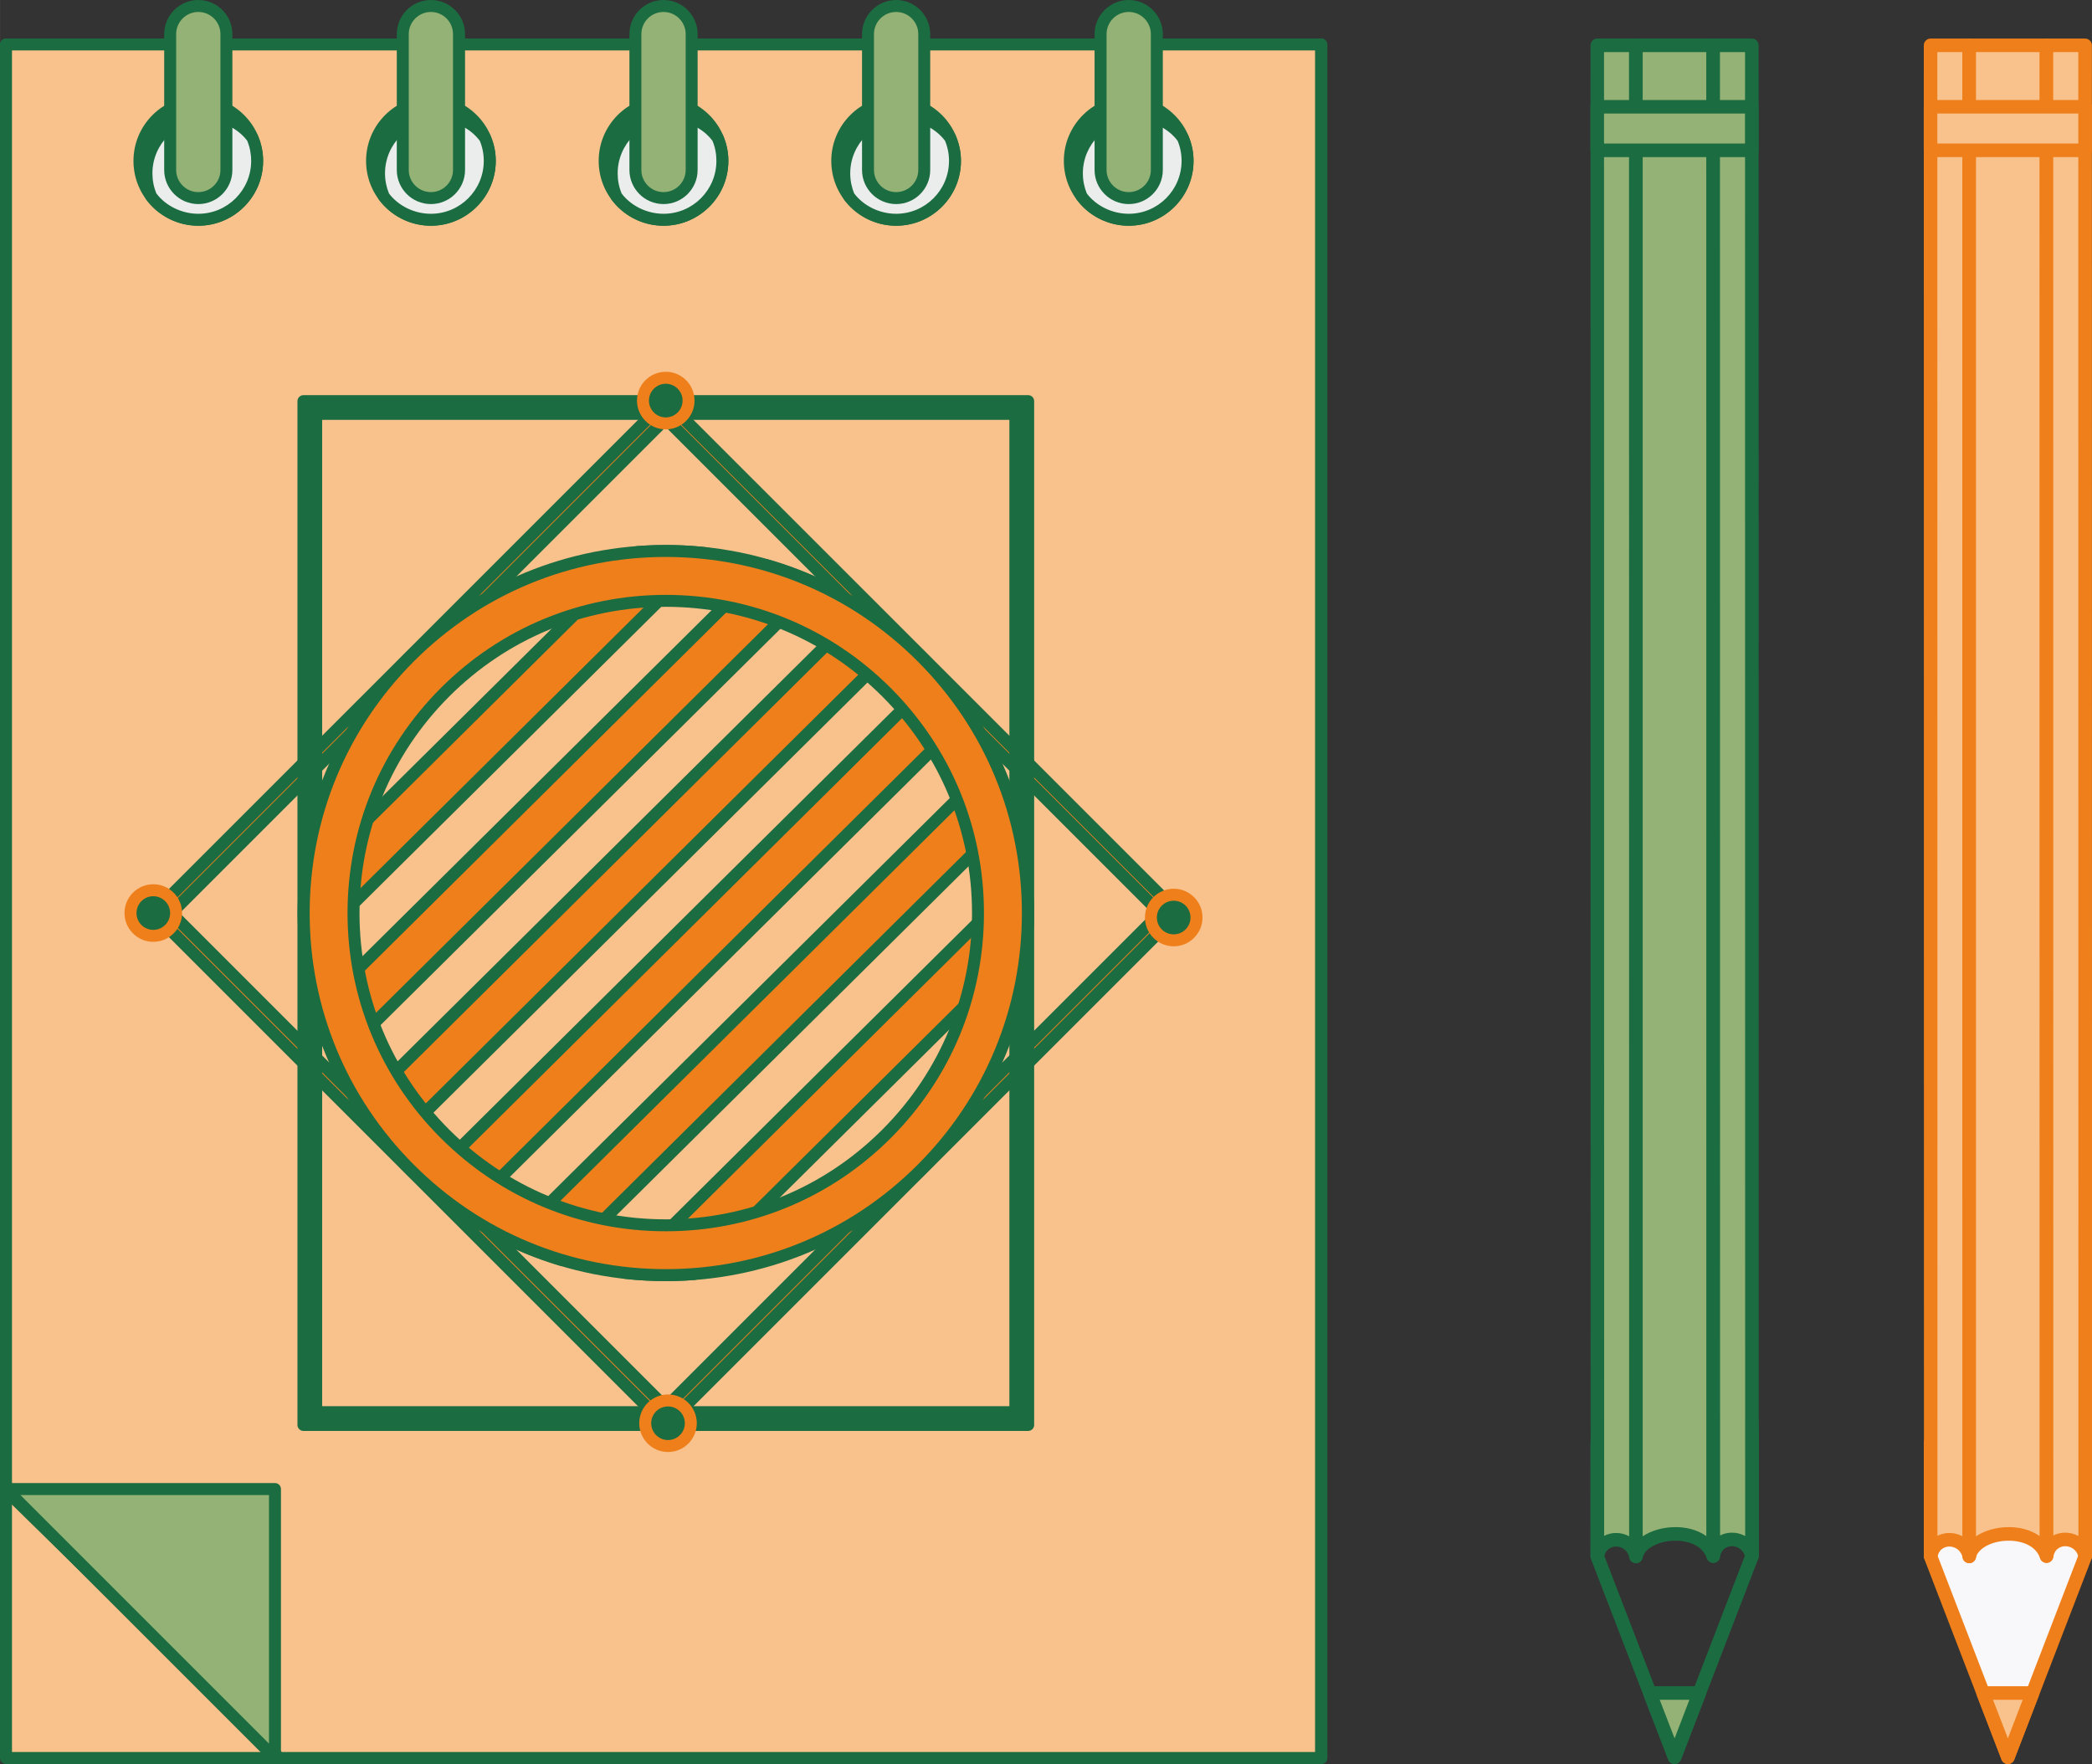<?xml version="1.0" encoding="UTF-8"?>
<!DOCTYPE svg PUBLIC "-//W3C//DTD SVG 1.1//EN" "http://www.w3.org/Graphics/SVG/1.1/DTD/svg11.dtd">
<!-- Creator: CorelDRAW 2020 (64-Bit) -->
<svg xmlns="http://www.w3.org/2000/svg" xml:space="preserve" width="23.719mm" height="20mm" version="1.1" style="shape-rendering:geometricPrecision; text-rendering:geometricPrecision; image-rendering:optimizeQuality; fill-rule:evenodd; clip-rule:evenodd"
viewBox="0 0 667.96 563.24"
 xmlns:xlink="http://www.w3.org/1999/xlink"
 xmlns:xodm="http://www.corel.com/coreldraw/odm/2003">
 <rect x="0" y="0" width="667.96" height="563.24" fill="#333333" stroke="none"/>
 <defs>
  <style type="text/css">
   <![CDATA[
    .fil6 {fill:#EBECEC}
    .fil0 {fill:#F9C18B}
    .fil3 {fill:#EF7F1A}
    .fil7 {fill:#F8F8FA}
    .fil2 {fill:#94B275}
    .fil4 {fill:#1B6C41}
    .fil5 {fill:#EF7F1A;fill-rule:nonzero}
    .fil1 {fill:#1B6C41;fill-rule:nonzero}
   ]]>
  </style>
 </defs>
 <g id="Layer_x0020_1">
  <g id="_2189363499408">
   <path class="fil0" d="M1.92 14.2l419.99 0c0,175.62 0,371.51 0,547.12l-419.99 0 0 -547.12z"/>
   <path class="fil1" d="M3.82 559.41l416.17 0 0 -543.3 -416.17 0 0 543.3zm418.08 3.83l-419.99 0c-1.06,0 -1.92,-0.85 -1.92,-1.91l0 -547.12c0,-1.06 0.86,-1.9 1.92,-1.9l419.99 0c1.06,0 1.92,0.84 1.92,1.9l0 547.12c0,1.06 -0.85,1.91 -1.92,1.91z"/>
   <polygon class="fil0" points="1.92,14.2 421.79,14.2 421.79,561.33 89.23,561.33 1.92,475.89 "/>
   <path class="fil1" d="M90 559.41l329.89 0 0 -543.3 -416.07 0 0 458.97 86.18 84.33zm331.79 3.83l-332.57 0c-0.49,0 -0.97,-0.2 -1.33,-0.56l-87.32 -85.44c-0.37,-0.35 -0.57,-0.85 -0.57,-1.35l0 -461.68c0,-1.06 0.86,-1.9 1.92,-1.9l419.88 0c1.06,0 1.91,0.84 1.91,1.9l0 547.12c0,1.06 -0.85,1.91 -1.91,1.91z"/>
   <polygon class="fil2" points="87.79,561.33 1.92,475.45 87.79,475.45 "/>
   <path class="fil1" d="M6.52 477.36l79.36 79.36 0 -79.36 -79.36 0zm81.27 85.88c-0.49,0 -0.98,-0.2 -1.35,-0.57l-85.88 -85.88c-0.54,-0.54 -0.71,-1.37 -0.41,-2.08 0.29,-0.71 0.99,-1.18 1.76,-1.18l85.87 0c1.05,0 1.92,0.85 1.92,1.9l0 85.88c0,0.77 -0.48,1.47 -1.19,1.76 -0.24,0.09 -0.47,0.15 -0.73,0.15z"/>
   <path class="fil3" d="M370.44 291.54l-157.87 -157.87 -157.87 157.87 157.87 157.87 157.87 -157.87zm-156.43 -162.19l160.75 160.75 1.44 1.44 -1.44 1.44 -160.75 160.74 -1.44 1.44 -1.44 -1.44 -160.75 -160.74 -1.44 -1.44 1.44 -1.44 160.75 -160.75 1.44 -1.44 1.44 1.44 0 0z"/>
   <path class="fil1" d="M57.4 291.54l155.17 155.17 155.17 -155.17 -155.17 -155.18 -155.17 155.18zm155.17 159.77c-0.48,0 -0.97,-0.19 -1.35,-0.56l-157.87 -157.87c-0.75,-0.75 -0.75,-1.96 0,-2.71l157.87 -157.86c0.74,-0.75 1.95,-0.75 2.7,0l157.87 157.86c0.75,0.75 0.75,1.96 0,2.71l-157.87 157.87c-0.37,0.37 -0.86,0.56 -1.35,0.56zm-160.93 -159.77l0.09 0.1 160.83 160.83 0.09 -0.09 160.83 -160.83 -0.08 -0.1 -160.84 -160.83 -0.09 0.09 -160.83 160.84zm160.93 165.53c-0.5,0 -0.99,-0.21 -1.35,-0.56l-163.63 -163.63c-0.74,-0.75 -0.74,-1.95 0,-2.7l163.63 -163.62c0.71,-0.71 1.98,-0.71 2.7,0l163.63 163.62c0.74,0.75 0.75,1.95 0,2.7l-1.44 1.44 -162.19 162.19c-0.36,0.35 -0.84,0.56 -1.35,0.56z"/>
   <path class="fil4" d="M374.76 285.68c4.02,0 7.27,3.27 7.27,7.28 0,4.02 -3.26,7.28 -7.27,7.28 -4.03,0 -7.28,-3.26 -7.28,-7.28 0,-4.02 3.26,-7.28 7.28,-7.28z"/>
   <path class="fil5" d="M374.76 287.6c-2.97,0 -5.38,2.4 -5.38,5.36 0,2.97 2.41,5.37 5.38,5.37 2.96,0 5.36,-2.41 5.36,-5.37 0,-2.97 -2.4,-5.36 -5.36,-5.36zm0 14.55c-5.07,0 -9.19,-4.12 -9.19,-9.19 0,-5.06 4.12,-9.19 9.19,-9.19 5.07,0 9.19,4.13 9.19,9.19 0,5.07 -4.12,9.19 -9.19,9.19z"/>
   <path class="fil4" d="M48.94 284.25c4.03,0 7.29,3.26 7.29,7.28 0,4.02 -3.26,7.27 -7.29,7.27 -4.01,0 -7.27,-3.25 -7.27,-7.27 0,-4.03 3.26,-7.28 7.27,-7.28z"/>
   <path class="fil5" d="M48.94 286.16c-2.96,0 -5.36,2.41 -5.36,5.38 0,2.96 2.4,5.36 5.36,5.36 2.97,0 5.37,-2.4 5.37,-5.36 0,-2.97 -2.4,-5.38 -5.37,-5.38zm0 14.56c-5.05,0 -9.19,-4.12 -9.19,-9.19 0,-5.07 4.14,-9.19 9.19,-9.19 5.07,0 9.19,4.12 9.19,9.19 0,5.07 -4.12,9.19 -9.19,9.19z"/>
   <path class="fil1" d="M102.86 448.99l219.43 0 0 -314.93 -219.43 0 0 314.93zm221.35 3.82l-223.26 0c-1.05,0 -1.9,-0.85 -1.9,-1.91l0 -318.75c0,-1.06 0.84,-1.91 1.9,-1.91l223.26 0c1.05,0 1.9,0.85 1.9,1.91l0 318.75c0,1.06 -0.86,1.91 -1.9,1.91zm-225.43 0.26l227.6 -0.13 0 -322.95 -227.6 0.13 0 322.95zm229.51 3.82l-231.4 0c-1.06,0 -1.92,-0.86 -1.92,-1.91l0 -326.89c0,-1.06 0.86,-1.92 1.92,-1.92l231.4 0c1.06,0 1.91,0.86 1.91,1.92l0 326.89c0,1.05 -0.85,1.91 -1.91,1.91zm-4.08 -324.73l-223.26 0 0 318.75 223.26 0 0 -318.75zm-225.3 -4.07l229.37 0 0 326.89 -231.4 0 0 -326.89 2.03 0 0 0z"/>
   <path class="fil3" d="M124.45 366.38l161.37 -159.95 -11.19 -11.25 -159.7 158.29c2.86,4.53 6.05,8.84 9.52,12.91zm203.11 -86.94l-128.11 126.97c4.31,0.48 8.68,0.74 13.11,0.74 3.05,0 6.06,-0.12 9.04,-0.35l106.14 -105.21c0.29,-3.31 0.44,-6.67 0.44,-10.05 0,-4.09 -0.23,-8.12 -0.63,-12.1l0 0zm-9.92 -36.19l-154.3 152.93c5.24,2.46 10.66,4.54 16.28,6.2l144.08 -142.8c-1.61,-5.63 -3.64,-11.09 -6.06,-16.33l0 0zm-12.06 -20.39l-6.85 -6.87 -162.91 161.46 3.7 3.71c2.77,2.26 5.65,4.41 8.63,6.41l161.01 -159.58c-1.15,-1.74 -2.36,-3.45 -3.59,-5.13l0 0zm-61.11 -42.47l-143.33 142.07c1.57,5.67 3.56,11.17 5.93,16.46l153.8 -152.45c-5.27,-2.42 -10.74,-4.46 -16.4,-6.08l0 0zm-18.79 -3.72l-128.1 126.97c-0.42,-3.98 -0.63,-8.02 -0.63,-12.09 0,-3.39 0.14,-6.75 0.43,-10.07l106.14 -105.2c2.98,-0.23 5.99,-0.35 9.04,-0.35 4.44,0 8.81,0.26 13.11,0.75l0 0z"/>
   <path class="fil1" d="M99.24 282.33c-0.25,3.02 -0.37,6.12 -0.37,9.21 0,2.62 0.09,5.25 0.27,7.87l122.31 -121.24c-5.69,-0.44 -11.42,-0.46 -17.07,-0.05l-105.13 104.21zm-1.65 23.21c-0.22,0 -0.43,-0.05 -0.64,-0.11 -0.7,-0.25 -1.19,-0.87 -1.26,-1.6 -0.43,-4.05 -0.64,-8.2 -0.64,-12.29 0,-3.44 0.14,-6.87 0.45,-10.23 0.03,-0.45 0.23,-0.88 0.54,-1.2l106.15 -105.2c0.31,-0.32 0.74,-0.51 1.19,-0.54 7.44,-0.57 15.06,-0.46 22.51,0.4 0.73,0.08 1.36,0.57 1.59,1.26 0.24,0.69 0.06,1.46 -0.46,1.97l-128.1 126.98c-0.37,0.36 -0.86,0.55 -1.35,0.55zm5.7 17.48c1.22,4.26 2.71,8.47 4.43,12.57l149.84 -148.51c-4.08,-1.75 -8.27,-3.29 -12.54,-4.55l-141.73 140.49zm3.8 17.79c-0.12,0 -0.24,-0.01 -0.35,-0.03 -0.61,-0.11 -1.13,-0.52 -1.39,-1.08 -2.42,-5.4 -4.47,-11.03 -6.04,-16.73 -0.19,-0.66 0,-1.37 0.48,-1.86l143.35 -142.07c0.48,-0.49 1.19,-0.69 1.86,-0.48 5.71,1.63 11.31,3.71 16.67,6.18 0.57,0.27 0.97,0.79 1.08,1.4 0.12,0.63 -0.09,1.25 -0.52,1.7l-153.8 152.43c-0.36,0.37 -0.85,0.55 -1.35,0.55zm10.3 12.92c2.21,3.39 4.64,6.68 7.21,9.83l158.54 -157.14 -8.5 -8.54 -157.24 155.85zm7.08 14.56c-0.03,0 -0.05,0 -0.08,0 -0.54,-0.03 -1.03,-0.27 -1.37,-0.67 -3.52,-4.15 -6.78,-8.56 -9.68,-13.12 -0.48,-0.77 -0.37,-1.75 0.26,-2.39l159.71 -158.28c0.75,-0.74 1.96,-0.73 2.7,0.01l11.18 11.26c0.36,0.35 0.56,0.84 0.56,1.35 -0.01,0.5 -0.2,0.99 -0.56,1.35l-161.38 159.94c-0.36,0.35 -0.84,0.56 -1.34,0.56zm14.09 9.17l2.34 2.35c2.23,1.8 4.63,3.6 7.06,5.28l158.77 -157.35c-0.86,-1.27 -1.75,-2.53 -2.66,-3.75l-5.31 -5.33 -160.19 158.8zm9.62 12.02c-0.35,0 -0.73,-0.12 -1.06,-0.33 -2.98,-2 -5.93,-4.2 -8.78,-6.51l-3.84 -3.85c-0.35,-0.36 -0.55,-0.85 -0.55,-1.35 0,-0.52 0.2,-0.99 0.56,-1.35l162.91 -161.47c0.74,-0.74 1.94,-0.74 2.69,0.01l6.85 6.87c1.44,1.92 2.66,3.66 3.82,5.42 0.51,0.75 0.41,1.76 -0.25,2.41l-160.99 159.58c-0.37,0.35 -0.86,0.56 -1.36,0.56zm18.5 6.11c4.06,1.8 8.23,3.35 12.43,4.64l142.47 -141.2c-1.26,-4.22 -2.79,-8.4 -4.55,-12.49l-150.36 149.04zm12.97 8.71c-0.18,0 -0.35,-0.03 -0.54,-0.08 -5.63,-1.66 -11.19,-3.79 -16.55,-6.31 -0.57,-0.27 -0.96,-0.79 -1.06,-1.4 -0.12,-0.63 0.1,-1.24 0.52,-1.7l154.29 -152.93c0.45,-0.43 1.08,-0.63 1.7,-0.52 0.6,0.11 1.12,0.52 1.39,1.08 2.46,5.39 4.54,10.98 6.15,16.6 0.19,0.67 0.01,1.39 -0.48,1.88l-144.07 142.8c-0.37,0.36 -0.85,0.56 -1.35,0.56zm24.06 0.59c5.63,0.44 11.35,0.47 17.07,0.06l105.14 -104.21c0.25,-3.04 0.37,-6.13 0.37,-9.2 0,-2.6 -0.1,-5.23 -0.27,-7.88l-122.31 121.23zm8.87 4.16c-4.46,0 -8.95,-0.25 -13.32,-0.75 -0.73,-0.07 -1.35,-0.57 -1.59,-1.26 -0.24,-0.7 -0.05,-1.47 0.46,-1.98l128.1 -126.97c0.54,-0.52 1.31,-0.69 1.99,-0.44 0.7,0.25 1.18,0.87 1.25,1.6 0.43,4.1 0.64,8.23 0.64,12.29 0,3.42 -0.14,6.86 -0.44,10.22 -0.03,0.46 -0.24,0.87 -0.55,1.2l-106.15 105.2c-0.32,0.32 -0.75,0.51 -1.21,0.54 -3.05,0.24 -6.14,0.35 -9.18,0.35z"/>
   <path class="fil3" d="M283.07 221.04c-18.03,-18.05 -42.97,-29.21 -70.5,-29.21 -27.53,0 -52.46,11.16 -70.5,29.21 -18.04,18.04 -29.21,42.96 -29.21,70.5 0,27.53 11.17,52.45 29.21,70.49 18.03,18.04 42.96,29.22 70.5,29.22 27.53,0 52.47,-11.17 70.5,-29.22 18.03,-18.04 29.19,-42.96 29.19,-70.49 0,-27.53 -11.16,-52.46 -29.19,-70.5zm-70.5 -45.13c31.93,0 60.83,12.95 81.75,33.86 20.92,20.93 33.87,49.83 33.87,81.76 0,31.92 -12.95,60.83 -33.87,81.74 -20.92,20.92 -49.82,33.87 -81.75,33.87 -31.92,0 -60.83,-12.95 -81.74,-33.87 -20.93,-20.91 -33.87,-49.82 -33.87,-81.74 0,-31.93 12.94,-60.84 33.87,-81.76 20.91,-20.91 49.82,-33.86 81.74,-33.86l0 0z"/>
   <path class="fil1" d="M212.57 193.75c-26.12,0 -50.67,10.17 -69.15,28.64 -18.47,18.47 -28.64,43.03 -28.64,69.15 0,26.11 10.16,50.67 28.64,69.14 18.48,18.48 43.03,28.65 69.15,28.65 26.12,0 50.68,-10.17 69.15,-28.65 18.47,-18.47 28.64,-43.03 28.64,-69.14 0,-26.11 -10.17,-50.68 -28.64,-69.15 -18.47,-18.47 -43.02,-28.64 -69.15,-28.64zm0 199.39c-27.14,0 -52.65,-10.57 -71.84,-29.76 -19.2,-19.19 -29.77,-44.71 -29.77,-71.84 0,-27.13 10.57,-52.65 29.77,-71.85 19.19,-19.18 44.7,-29.75 71.84,-29.75 27.14,0 52.65,10.57 71.85,29.75 19.18,19.2 29.75,44.72 29.75,71.85 0,27.13 -10.57,52.65 -29.75,71.84 -19.2,19.19 -44.71,29.76 -71.85,29.76zm0 -215.31c-30.37,0 -58.92,11.82 -80.39,33.3 -21.48,21.48 -33.31,50.04 -33.31,80.41 0,30.37 11.83,58.92 33.31,80.39 21.47,21.48 50.02,33.3 80.39,33.3 30.37,0 58.93,-11.83 80.4,-33.3 21.48,-21.47 33.31,-50.03 33.31,-80.39 0,-30.37 -11.83,-58.93 -33.31,-80.41 -21.47,-21.48 -50.03,-33.3 -80.4,-33.3zm0 231.22c-31.39,0 -60.9,-12.22 -83.1,-34.42 -22.2,-22.2 -34.42,-51.71 -34.42,-83.1 0,-31.39 12.22,-60.91 34.42,-83.11 22.2,-22.2 51.71,-34.41 83.1,-34.41 31.39,0 60.91,12.22 83.1,34.41 22.2,22.2 34.42,51.72 34.42,83.11 0,31.38 -12.22,60.9 -34.42,83.1 -22.19,22.2 -51.71,34.42 -83.1,34.42z"/>
   <path class="fil4" d="M63.31 32.58c10.37,0 18.8,8.41 18.8,18.8 0,10.38 -8.43,18.79 -18.8,18.79 -10.38,0 -18.79,-8.41 -18.79,-18.79 0,-10.38 8.41,-18.8 18.79,-18.8z"/>
   <path class="fil1" d="M63.31 34.49c-9.31,0 -16.88,7.57 -16.88,16.89 0,9.32 7.57,16.89 16.88,16.89 9.31,0 16.88,-7.57 16.88,-16.89 0,-9.31 -7.58,-16.89 -16.88,-16.89zm0 37.59c-11.42,0 -20.7,-9.28 -20.7,-20.7 0,-11.43 9.29,-20.7 20.7,-20.7 11.42,0 20.7,9.27 20.7,20.7 0,11.42 -9.28,20.7 -20.7,20.7z"/>
   <path class="fil6" d="M80.7 44.22c0.9,2.2 1.41,4.62 1.41,7.15 0,10.38 -8.43,18.79 -18.8,18.79 -6.22,0 -11.73,-3.02 -15.15,-7.66 -0.92,-2.21 -1.41,-4.62 -1.41,-7.15 0,-10.38 8.41,-18.79 18.78,-18.79 6.22,0 11.72,3.01 15.16,7.66z"/>
   <path class="fil1" d="M65.54 38.46c-9.31,0 -16.88,7.58 -16.88,16.89 0,2.22 0.42,4.38 1.27,6.42 2.94,3.91 8.03,6.49 13.38,6.49 9.31,0 16.88,-7.57 16.88,-16.89 0,-2.22 -0.42,-4.39 -1.26,-6.43 -2.95,-3.91 -8.05,-6.48 -13.39,-6.48zm-2.23 33.61c-6.56,0 -12.8,-3.15 -16.69,-8.43 -1.24,-2.91 -1.78,-5.57 -1.78,-8.29 0,-11.42 9.29,-20.71 20.7,-20.71 6.55,0 12.79,3.15 16.69,8.44 1.26,2.93 1.78,5.58 1.78,8.29 0,11.42 -9.28,20.7 -20.7,20.7z"/>
   <path class="fil4" d="M137.58 32.58c10.37,0 18.8,8.41 18.8,18.8 0,10.38 -8.42,18.79 -18.8,18.79 -10.38,0 -18.79,-8.41 -18.79,-18.79 0,-10.38 8.41,-18.8 18.79,-18.8z"/>
   <path class="fil1" d="M137.58 34.49c-9.3,0 -16.88,7.57 -16.88,16.89 0,9.32 7.58,16.89 16.88,16.89 9.32,0 16.89,-7.57 16.89,-16.89 0,-9.31 -7.58,-16.89 -16.89,-16.89zm0 37.59c-11.41,0 -20.7,-9.28 -20.7,-20.7 0,-11.43 9.29,-20.7 20.7,-20.7 11.42,0 20.71,9.27 20.71,20.7 0,11.42 -9.29,20.7 -20.71,20.7z"/>
   <path class="fil6" d="M154.97 44.22c0.92,2.2 1.41,4.62 1.41,7.15 0,10.38 -8.42,18.79 -18.8,18.79 -6.21,0 -11.72,-3.02 -15.15,-7.66 -0.91,-2.21 -1.41,-4.62 -1.41,-7.15 0,-10.38 8.43,-18.79 18.8,-18.79 6.22,0 11.72,3.01 15.15,7.66z"/>
   <path class="fil1" d="M139.82 38.46c-9.32,0 -16.89,7.58 -16.89,16.89 0,2.22 0.43,4.38 1.26,6.42 2.94,3.91 8.03,6.49 13.38,6.49 9.32,0 16.89,-7.57 16.89,-16.89 0,-2.24 -0.43,-4.4 -1.27,-6.42 -2.99,-3.98 -7.96,-6.49 -13.38,-6.49zm-2.24 33.61c-6.56,0 -12.79,-3.15 -16.68,-8.43 -1.26,-2.91 -1.79,-5.57 -1.79,-8.29 0,-11.42 9.28,-20.71 20.71,-20.71 6.55,0 12.79,3.15 16.68,8.44 1.26,2.91 1.79,5.56 1.79,8.29 0,11.42 -9.29,20.7 -20.71,20.7z"/>
   <path class="fil4" d="M211.85 32.58c10.38,0 18.8,8.41 18.8,18.8 0,10.38 -8.41,18.79 -18.8,18.79 -10.37,0 -18.8,-8.41 -18.8,-18.79 0,-10.38 8.43,-18.8 18.8,-18.8z"/>
   <path class="fil1" d="M211.85 34.49c-9.31,0 -16.89,7.57 -16.89,16.89 0,9.32 7.58,16.89 16.89,16.89 9.32,0 16.88,-7.57 16.88,-16.89 0,-9.31 -7.57,-16.89 -16.88,-16.89zm0 37.59c-11.42,0 -20.7,-9.28 -20.7,-20.7 0,-11.43 9.28,-20.7 20.7,-20.7 11.42,0 20.71,9.27 20.71,20.7 0,11.42 -9.29,20.7 -20.71,20.7z"/>
   <path class="fil6" d="M229.23 44.22c0.91,2.2 1.41,4.62 1.41,7.15 0,10.38 -8.41,18.79 -18.8,18.79 -6.21,0 -11.73,-3.02 -15.15,-7.66 -0.9,-2.21 -1.42,-4.62 -1.42,-7.15 0,-10.38 8.42,-18.79 18.81,-18.79 6.2,0 11.72,3.01 15.14,7.66z"/>
   <path class="fil1" d="M214.1 38.46c-9.32,0 -16.89,7.58 -16.89,16.89 0,2.2 0.42,4.37 1.26,6.42 2.95,3.91 8.04,6.49 13.39,6.49 9.32,0 16.88,-7.57 16.88,-16.89 0,-2.24 -0.41,-4.4 -1.26,-6.42 -2.95,-3.92 -8.03,-6.49 -13.37,-6.49zm-2.25 33.61c-6.55,0 -12.79,-3.15 -16.68,-8.43 -1.26,-2.92 -1.79,-5.58 -1.79,-8.29 0,-11.42 9.29,-20.71 20.72,-20.71 6.55,0 12.79,3.15 16.68,8.44 1.25,2.91 1.78,5.56 1.78,8.29 0,11.42 -9.29,20.7 -20.71,20.7z"/>
   <path class="fil4" d="M286.13 32.58c10.36,0 18.79,8.41 18.79,18.8 0,10.38 -8.43,18.79 -18.79,18.79 -10.39,0 -18.8,-8.41 -18.8,-18.79 0,-10.38 8.41,-18.8 18.8,-18.8z"/>
   <path class="fil1" d="M286.13 34.49c-9.32,0 -16.89,7.57 -16.89,16.89 0,9.32 7.57,16.89 16.89,16.89 9.3,0 16.88,-7.57 16.88,-16.89 0,-9.31 -7.58,-16.89 -16.88,-16.89zm0 37.59c-11.43,0 -20.71,-9.28 -20.71,-20.7 0,-11.43 9.28,-20.7 20.71,-20.7 11.42,0 20.7,9.27 20.7,20.7 0,11.42 -9.28,20.7 -20.7,20.7z"/>
   <path class="fil6" d="M303.51 44.22c0.91,2.2 1.41,4.62 1.41,7.15 0,10.38 -8.43,18.79 -18.79,18.79 -6.22,0 -11.73,-3.02 -15.15,-7.66 -0.92,-2.21 -1.41,-4.62 -1.41,-7.15 0,-10.38 8.41,-18.79 18.79,-18.79 6.21,0 11.71,3.01 15.15,7.66z"/>
   <path class="fil1" d="M288.36 38.46c-9.32,0 -16.89,7.58 -16.89,16.89 0,2.22 0.43,4.38 1.27,6.42 2.94,3.91 8.04,6.49 13.39,6.49 9.3,0 16.88,-7.57 16.88,-16.89 0,-2.24 -0.43,-4.4 -1.27,-6.42 -2.94,-3.92 -8.03,-6.49 -13.37,-6.49zm-2.24 33.61c-6.56,0 -12.79,-3.15 -16.68,-8.43 -1.25,-2.91 -1.79,-5.57 -1.79,-8.29 0,-11.42 9.29,-20.71 20.71,-20.71 6.55,0 12.78,3.15 16.67,8.44 1.26,2.91 1.79,5.56 1.79,8.29 0,11.42 -9.28,20.7 -20.7,20.7z"/>
   <path class="fil4" d="M360.39 32.58c10.37,0 18.79,8.41 18.79,18.8 0,10.38 -8.41,18.79 -18.79,18.79 -10.38,0 -18.79,-8.41 -18.79,-18.79 0,-10.38 8.41,-18.8 18.79,-18.8z"/>
   <path class="fil1" d="M360.39 34.49c-9.32,0 -16.89,7.57 -16.89,16.89 0,9.32 7.58,16.89 16.89,16.89 9.31,0 16.88,-7.57 16.88,-16.89 0,-9.31 -7.58,-16.89 -16.88,-16.89zm0 37.59c-11.42,0 -20.71,-9.28 -20.71,-20.7 0,-11.43 9.29,-20.7 20.71,-20.7 11.42,0 20.7,9.27 20.7,20.7 0,11.42 -9.28,20.7 -20.7,20.7z"/>
   <path class="fil6" d="M377.77 44.22c0.92,2.2 1.41,4.62 1.41,7.15 0,10.38 -8.41,18.79 -18.79,18.79 -6.22,0 -11.72,-3.02 -15.15,-7.66 -0.9,-2.21 -1.41,-4.62 -1.41,-7.15 0,-10.38 8.42,-18.79 18.8,-18.79 6.21,0 11.72,3.01 15.14,7.66z"/>
   <path class="fil1" d="M362.63 38.46c-9.3,0 -16.88,7.58 -16.88,16.89 0,2.22 0.43,4.38 1.26,6.42 2.95,3.91 8.03,6.49 13.38,6.49 9.31,0 16.88,-7.57 16.88,-16.89 0,-2.24 -0.42,-4.4 -1.27,-6.42 -2.94,-3.92 -8.03,-6.49 -13.38,-6.49zm-2.24 33.61c-6.56,0 -12.79,-3.15 -16.68,-8.43 -1.26,-2.91 -1.78,-5.57 -1.78,-8.29 0,-11.42 9.28,-20.71 20.7,-20.71 6.56,0 12.79,3.15 16.68,8.44 1.26,2.91 1.78,5.56 1.78,8.29 0,11.42 -9.28,20.7 -20.7,20.7z"/>
   <path class="fil2" d="M63.31 1.91l0 0c4.93,0 8.97,4.04 8.97,8.99l0 43.38c0,4.94 -4.03,8.98 -8.97,8.98l0 0c-4.94,0 -8.98,-4.04 -8.98,-8.98l0 -43.38c0,-4.94 4.04,-8.99 8.98,-8.99z"/>
   <path class="fil1" d="M63.31 3.82c-3.9,0 -7.07,3.17 -7.07,7.07l0 43.38c0,3.9 3.17,7.07 7.07,7.07 3.9,0 7.07,-3.17 7.07,-7.07l0 -43.38c0,-3.9 -3.17,-7.07 -7.07,-7.07zm0 61.34c-6.01,0 -10.89,-4.88 -10.89,-10.89l0 -43.38c0,-6 4.88,-10.89 10.89,-10.89 6,0 10.88,4.89 10.88,10.89l0 43.38c0,6.01 -4.88,10.89 -10.88,10.89z"/>
   <path class="fil2" d="M137.58 1.91l0 0c4.94,0 8.98,4.04 8.98,8.99l0 43.38c0,4.94 -4.04,8.98 -8.98,8.98l0 0c-4.94,0 -8.97,-4.04 -8.97,-8.98l0 -43.38c0,-4.94 4.03,-8.99 8.97,-8.99z"/>
   <path class="fil1" d="M137.58 3.82c-3.89,0 -7.07,3.17 -7.07,7.07l0 43.38c0,3.9 3.18,7.07 7.07,7.07 3.89,0 7.06,-3.17 7.06,-7.07l0 -43.38c0,-3.9 -3.17,-7.07 -7.06,-7.07zm0 61.34c-6.01,0 -10.89,-4.88 -10.89,-10.89l0 -43.38c0,-6 4.88,-10.89 10.89,-10.89 6,0 10.9,4.89 10.9,10.89l0 43.38c0,6.01 -4.89,10.89 -10.9,10.89z"/>
   <path class="fil2" d="M211.85 1.91l0 0c4.93,0 8.98,4.04 8.98,8.99l0 43.38c0,4.94 -4.05,8.98 -8.98,8.98l0 0c-4.94,0 -8.98,-4.04 -8.98,-8.98l0 -43.38c0,-4.94 4.03,-8.99 8.98,-8.99z"/>
   <path class="fil1" d="M211.85 3.82c-3.9,0 -7.07,3.17 -7.07,7.07l0 43.38c0,3.9 3.17,7.07 7.07,7.07 3.9,0 7.08,-3.17 7.08,-7.07l0 -43.38c0,-3.9 -3.18,-7.07 -7.08,-7.07zm0 61.34c-6,0 -10.88,-4.88 -10.88,-10.89l0 -43.38c0,-6 4.88,-10.89 10.88,-10.89 6,0 10.89,4.89 10.89,10.89l0 43.38c0,6.01 -4.89,10.89 -10.89,10.89z"/>
   <path class="fil2" d="M286.13 1.91l0 0c4.93,0 8.98,4.04 8.98,8.99l0 43.38c0,4.94 -4.04,8.98 -8.98,8.98l0 0c-4.94,0 -8.99,-4.04 -8.99,-8.98l0 -43.38c0,-4.94 4.04,-8.99 8.99,-8.99z"/>
   <path class="fil1" d="M286.13 3.82c-3.91,0 -7.08,3.17 -7.08,7.07l0 43.38c0,3.9 3.17,7.07 7.08,7.07 3.9,0 7.07,-3.17 7.07,-7.07l0 -43.38c0,-3.9 -3.17,-7.07 -7.07,-7.07zm0 61.34c-6,0 -10.89,-4.88 -10.89,-10.89l0 -43.38c0,-6 4.89,-10.89 10.89,-10.89 6,0 10.88,4.89 10.88,10.89l0 43.38c0,6.01 -4.88,10.89 -10.88,10.89z"/>
   <path class="fil2" d="M360.39 1.91l0 0c4.94,0 8.98,4.04 8.98,8.99l0 43.38c0,4.94 -4.03,8.98 -8.98,8.98l0 0c-4.94,0 -8.98,-4.04 -8.98,-8.98l0 -43.38c0,-4.94 4.04,-8.99 8.98,-8.99z"/>
   <path class="fil1" d="M360.39 3.82c-3.9,0 -7.07,3.17 -7.07,7.07l0 43.38c0,3.9 3.17,7.07 7.07,7.07 3.9,0 7.07,-3.17 7.07,-7.07l0 -43.38c0,-3.9 -3.17,-7.07 -7.07,-7.07zm0 61.34c-6,0 -10.9,-4.88 -10.9,-10.89l0 -43.38c0,-6 4.9,-10.89 10.9,-10.89 6,0 10.89,4.89 10.89,10.89l0 43.38c0,6.01 -4.89,10.89 -10.89,10.89z"/>
   <path class="fil4" d="M212.57 120.63c4.02,0 7.28,3.26 7.28,7.27 0,4.03 -3.26,7.29 -7.28,7.29 -4.02,0 -7.27,-3.26 -7.27,-7.29 0,-4.02 3.26,-7.27 7.27,-7.27z"/>
   <path class="fil5" d="M212.57 122.53c-2.96,0 -5.37,2.42 -5.37,5.37 0,2.97 2.41,5.38 5.37,5.38 2.97,0 5.37,-2.41 5.37,-5.38 0,-2.96 -2.41,-5.37 -5.37,-5.37zm0 14.56c-5.07,0 -9.19,-4.12 -9.19,-9.19 0,-5.06 4.12,-9.19 9.19,-9.19 5.07,0 9.19,4.13 9.19,9.19 0,5.07 -4.12,9.19 -9.19,9.19z"/>
   <path class="fil4" d="M213.29 447.15c4.02,0 7.27,3.26 7.27,7.28 0,4.02 -3.25,7.28 -7.27,7.28 -4.03,0 -7.27,-3.26 -7.27,-7.28 0,-4.02 3.24,-7.28 7.27,-7.28z"/>
   <path class="fil5" d="M213.29 449.07c-2.97,0 -5.37,2.4 -5.37,5.36 0,2.96 2.41,5.37 5.37,5.37 2.97,0 5.37,-2.41 5.37,-5.37 0,-2.97 -2.41,-5.36 -5.37,-5.36zm0 14.55c-5.07,0 -9.19,-4.13 -9.19,-9.19 0,-5.07 4.12,-9.19 9.19,-9.19 5.07,0 9.19,4.12 9.19,9.19 0,5.06 -4.12,9.19 -9.19,9.19z"/>
  </g>
  <g id="_2189587164496">
   <polygon class="fil7" points="616.41,496.94 616.41,460.67 665.79,454.69 665.79,496.94 641.11,561.08 641.11,561.08 "/>
   <path class="fil5" d="M663.63 496.53l0 -39.4 -45.05 5.46 0 33.95 22.53 58.52 22.52 -58.52zm4.33 -41.95c0,0.03 0,0.07 0,0.1l0 42.26c0,0.27 -0.05,0.52 -0.14,0.78l-24.68 64.14c-0.33,0.83 -1.12,1.39 -2.02,1.39 -0.91,0 -1.7,-0.55 -2.03,-1.39l-24.68 -64.14c-0.1,-0.26 -0.14,-0.51 -0.14,-0.78l0 -36.27c0,-1.1 0.81,-2.02 1.9,-2.15l48.73 -5.89c0.27,-0.14 0.59,-0.21 0.91,-0.21 1.2,0 2.17,0.97 2.17,2.17z"/>
   <path class="fil0" d="M616.45 496.95c1.18,-7.29 10.94,-6.87 12.34,0l-0.05 -482.47 -12.33 0 0.04 482.47z"/>
   <path class="fil5" d="M618.62 490.39c1.15,-0.6 2.42,-0.9 3.62,-0.92 1.6,-0.03 3.09,0.35 4.39,1.07l-0.05 -473.9 -8 0 0.04 473.75zm12.34 6.56c0,1.11 -0.85,2.04 -1.95,2.16 -1.11,0.11 -2.12,-0.64 -2.34,-1.72 -0.51,-2.52 -2.54,-3.62 -4.33,-3.59 -0.75,0.02 -3.22,0.32 -3.74,3.49 -0.17,1.12 -1.18,1.9 -2.3,1.82 -1.13,-0.1 -1.99,-1.04 -1.99,-2.16l-0.05 -482.47c0,-0.57 0.22,-1.12 0.64,-1.53 0.4,-0.41 0.94,-0.64 1.53,-0.64l12.33 0c1.19,0 2.17,0.97 2.17,2.17l0.05 482.47z"/>
   <path class="fil0" d="M628.75 496.94l0 0c1.92,-8.54 21.21,-10.52 24.7,-0.09l0 -482.37 -24.7 0 0 482.46z"/>
   <path class="fil5" d="M651.29 490.51l0 -473.87 -20.37 0 0 473.9c2.67,-1.79 6.13,-2.75 9.4,-2.91 4.32,-0.22 8.16,0.84 10.97,2.88zm4.32 -476.03l0 482.37c0,1.06 -0.77,1.97 -1.81,2.14 -1.05,0.16 -2.07,-0.44 -2.4,-1.45 -1.5,-4.46 -6.78,-5.8 -10.86,-5.59 -4.95,0.26 -9.02,2.55 -9.67,5.46 -0.24,1.08 -1.25,1.81 -2.35,1.68 -1.1,-0.12 -1.92,-1.05 -1.92,-2.15l0 -482.46c0,-1.19 0.97,-2.17 2.15,-2.17l24.7 0c1.19,0 2.15,0.97 2.15,2.17z"/>
   <path class="fil0" d="M653.45 496.85c1.17,-7.29 10.95,-6.88 12.35,0l-0.05 -482.37 -12.35 0 0.05 482.37z"/>
   <path class="fil5" d="M655.61 490.28c1.09,-0.56 2.31,-0.88 3.64,-0.91 1.59,-0.03 3.08,0.36 4.38,1.08l-0.04 -473.81 -8.01 0 0.04 473.64zm12.36 6.57c0,1.11 -0.85,2.04 -1.95,2.15 -1.11,0.11 -2.12,-0.63 -2.34,-1.72 -0.51,-2.53 -2.55,-3.62 -4.34,-3.58 -0.75,0.01 -3.23,0.31 -3.74,3.49 -0.18,1.12 -1.2,1.91 -2.31,1.82 -1.13,-0.09 -1.99,-1.03 -1.99,-2.16l-0.05 -482.37c0,-0.57 0.23,-1.12 0.63,-1.53 0.41,-0.41 0.95,-0.64 1.53,-0.64l12.35 0c1.19,0 2.17,0.97 2.17,2.17l0.05 482.37z"/>
   <polygon class="fil0" points="648.99,540.57 641.11,561.08 641.11,561.08 633.2,540.57 "/>
   <path class="fil5" d="M641.11 555.05l4.73 -12.32 -9.48 0 4.75 12.32zm10.05 -14.48c0,0.26 -0.05,0.53 -0.14,0.78l-7.89 20.5c-0.33,0.83 -1.12,1.39 -2.02,1.39 -0.91,0 -1.7,-0.55 -2.03,-1.39l-7.89 -20.5c-0.26,-0.67 -0.15,-1.42 0.24,-2 0.41,-0.59 1.07,-0.94 1.78,-0.94l15.79 0c0.71,0 1.39,0.35 1.78,0.94 0.25,0.36 0.38,0.79 0.38,1.22z"/>
   <polygon class="fil0" points="665.76,48 665.76,34.09 616.41,34.09 616.41,48 "/>
   <path class="fil5" d="M663.59 45.84l0 -9.59 -45.01 0 0 9.59 45.01 0zm4.34 -11.75l0 13.91c0,1.19 -0.97,2.17 -2.16,2.17l-49.35 0c-1.19,0 -2.17,-0.97 -2.17,-2.17l0 -13.91c0,-1.2 0.97,-2.16 2.17,-2.16l49.35 0c1.19,0 2.16,0.97 2.16,2.16z"/>
  </g>
  <g id="_2189587137904">
   <path class="fil1" d="M557.21 496.53l0 -39.4 -45.05 5.46 0 33.95 22.53 58.52 22.52 -58.52zm4.33 -41.95c0,0.03 0,0.07 0,0.1l0 42.26c0,0.27 -0.05,0.52 -0.15,0.78l-24.68 64.14c-0.33,0.83 -1.12,1.39 -2.02,1.39 -0.9,0 -1.7,-0.55 -2.03,-1.39l-24.69 -64.14c-0.09,-0.26 -0.14,-0.51 -0.14,-0.78l0 -36.27c0,-1.1 0.81,-2.02 1.9,-2.15l48.73 -5.89c0.27,-0.14 0.59,-0.21 0.92,-0.21 1.19,0 2.17,0.97 2.17,2.17z"/>
   <path class="fil2" d="M510.04 496.95c1.17,-7.29 10.94,-6.87 12.34,0l-0.05 -482.47 -12.33 0 0.04 482.47z"/>
   <path class="fil1" d="M512.2 490.39c1.15,-0.6 2.42,-0.9 3.62,-0.92 1.6,-0.03 3.09,0.35 4.39,1.07l-0.05 -473.9 -8 0 0.04 473.75zm12.34 6.56c0,1.11 -0.85,2.04 -1.95,2.16 -1.11,0.11 -2.12,-0.64 -2.34,-1.72 -0.51,-2.52 -2.54,-3.62 -4.33,-3.59 -0.75,0.02 -3.22,0.32 -3.74,3.49 -0.17,1.12 -1.18,1.9 -2.3,1.82 -1.13,-0.1 -1.99,-1.04 -1.99,-2.16l-0.05 -482.47c0,-0.57 0.23,-1.12 0.64,-1.53 0.4,-0.41 0.94,-0.64 1.53,-0.64l12.33 0c1.19,0 2.17,0.97 2.17,2.17l0.05 482.47z"/>
   <path class="fil2" d="M522.34 496.94l0 0c1.92,-8.54 21.21,-10.52 24.7,-0.09l0 -482.37 -24.7 0 0 482.46z"/>
   <path class="fil1" d="M544.87 490.51l0 -473.87 -20.37 0 0 473.9c2.66,-1.79 6.13,-2.75 9.4,-2.91 4.32,-0.22 8.16,0.84 10.97,2.88zm4.32 -476.03l0 482.37c0,1.06 -0.77,1.97 -1.81,2.14 -1.05,0.16 -2.07,-0.44 -2.4,-1.45 -1.5,-4.46 -6.78,-5.8 -10.86,-5.59 -4.95,0.26 -9.01,2.55 -9.67,5.46 -0.24,1.08 -1.25,1.81 -2.35,1.68 -1.1,-0.12 -1.92,-1.05 -1.92,-2.15l0 -482.46c0,-1.19 0.97,-2.17 2.15,-2.17l24.7 0c1.19,0 2.16,0.97 2.16,2.17z"/>
   <path class="fil2" d="M547.04 496.85c1.17,-7.29 10.95,-6.88 12.35,0l-0.05 -482.37 -12.35 0 0.05 482.37z"/>
   <path class="fil1" d="M549.2 490.28c1.09,-0.56 2.31,-0.88 3.64,-0.91 1.59,-0.03 3.08,0.36 4.38,1.08l-0.04 -473.81 -8.01 0 0.04 473.64zm12.36 6.57c0,1.11 -0.85,2.04 -1.96,2.15 -1.1,0.11 -2.12,-0.63 -2.34,-1.72 -0.51,-2.53 -2.55,-3.62 -4.34,-3.58 -0.75,0.01 -3.23,0.31 -3.74,3.49 -0.18,1.12 -1.19,1.91 -2.31,1.82 -1.13,-0.09 -1.99,-1.03 -1.99,-2.16l-0.05 -482.37c0,-0.57 0.23,-1.12 0.64,-1.53 0.4,-0.41 0.95,-0.64 1.53,-0.64l12.35 0c1.19,0 2.17,0.97 2.17,2.17l0.05 482.37z"/>
   <polygon class="fil2" points="542.58,540.57 534.69,561.08 534.69,561.08 526.79,540.57 "/>
   <path class="fil1" d="M534.69 555.05l4.73 -12.32 -9.48 0 4.75 12.32zm10.06 -14.48c0,0.26 -0.05,0.53 -0.15,0.78l-7.89 20.5c-0.33,0.83 -1.12,1.39 -2.02,1.39 -0.9,0 -1.7,-0.55 -2.03,-1.39l-7.89 -20.5c-0.26,-0.67 -0.15,-1.42 0.25,-2 0.4,-0.59 1.06,-0.94 1.78,-0.94l15.79 0c0.71,0 1.39,0.35 1.78,0.94 0.25,0.36 0.39,0.79 0.39,1.22z"/>
   <polygon class="fil2" points="559.35,48 559.35,34.09 510,34.09 510,48 "/>
   <path class="fil1" d="M557.17 45.84l0 -9.59 -45.01 0 0 9.59 45.01 0zm4.34 -11.75l0 13.91c0,1.19 -0.97,2.17 -2.16,2.17l-49.35 0c-1.19,0 -2.17,-0.97 -2.17,-2.17l0 -13.91c0,-1.2 0.97,-2.16 2.17,-2.16l49.35 0c1.19,0 2.16,0.97 2.16,2.16z"/>
  </g>
 </g>
</svg>

